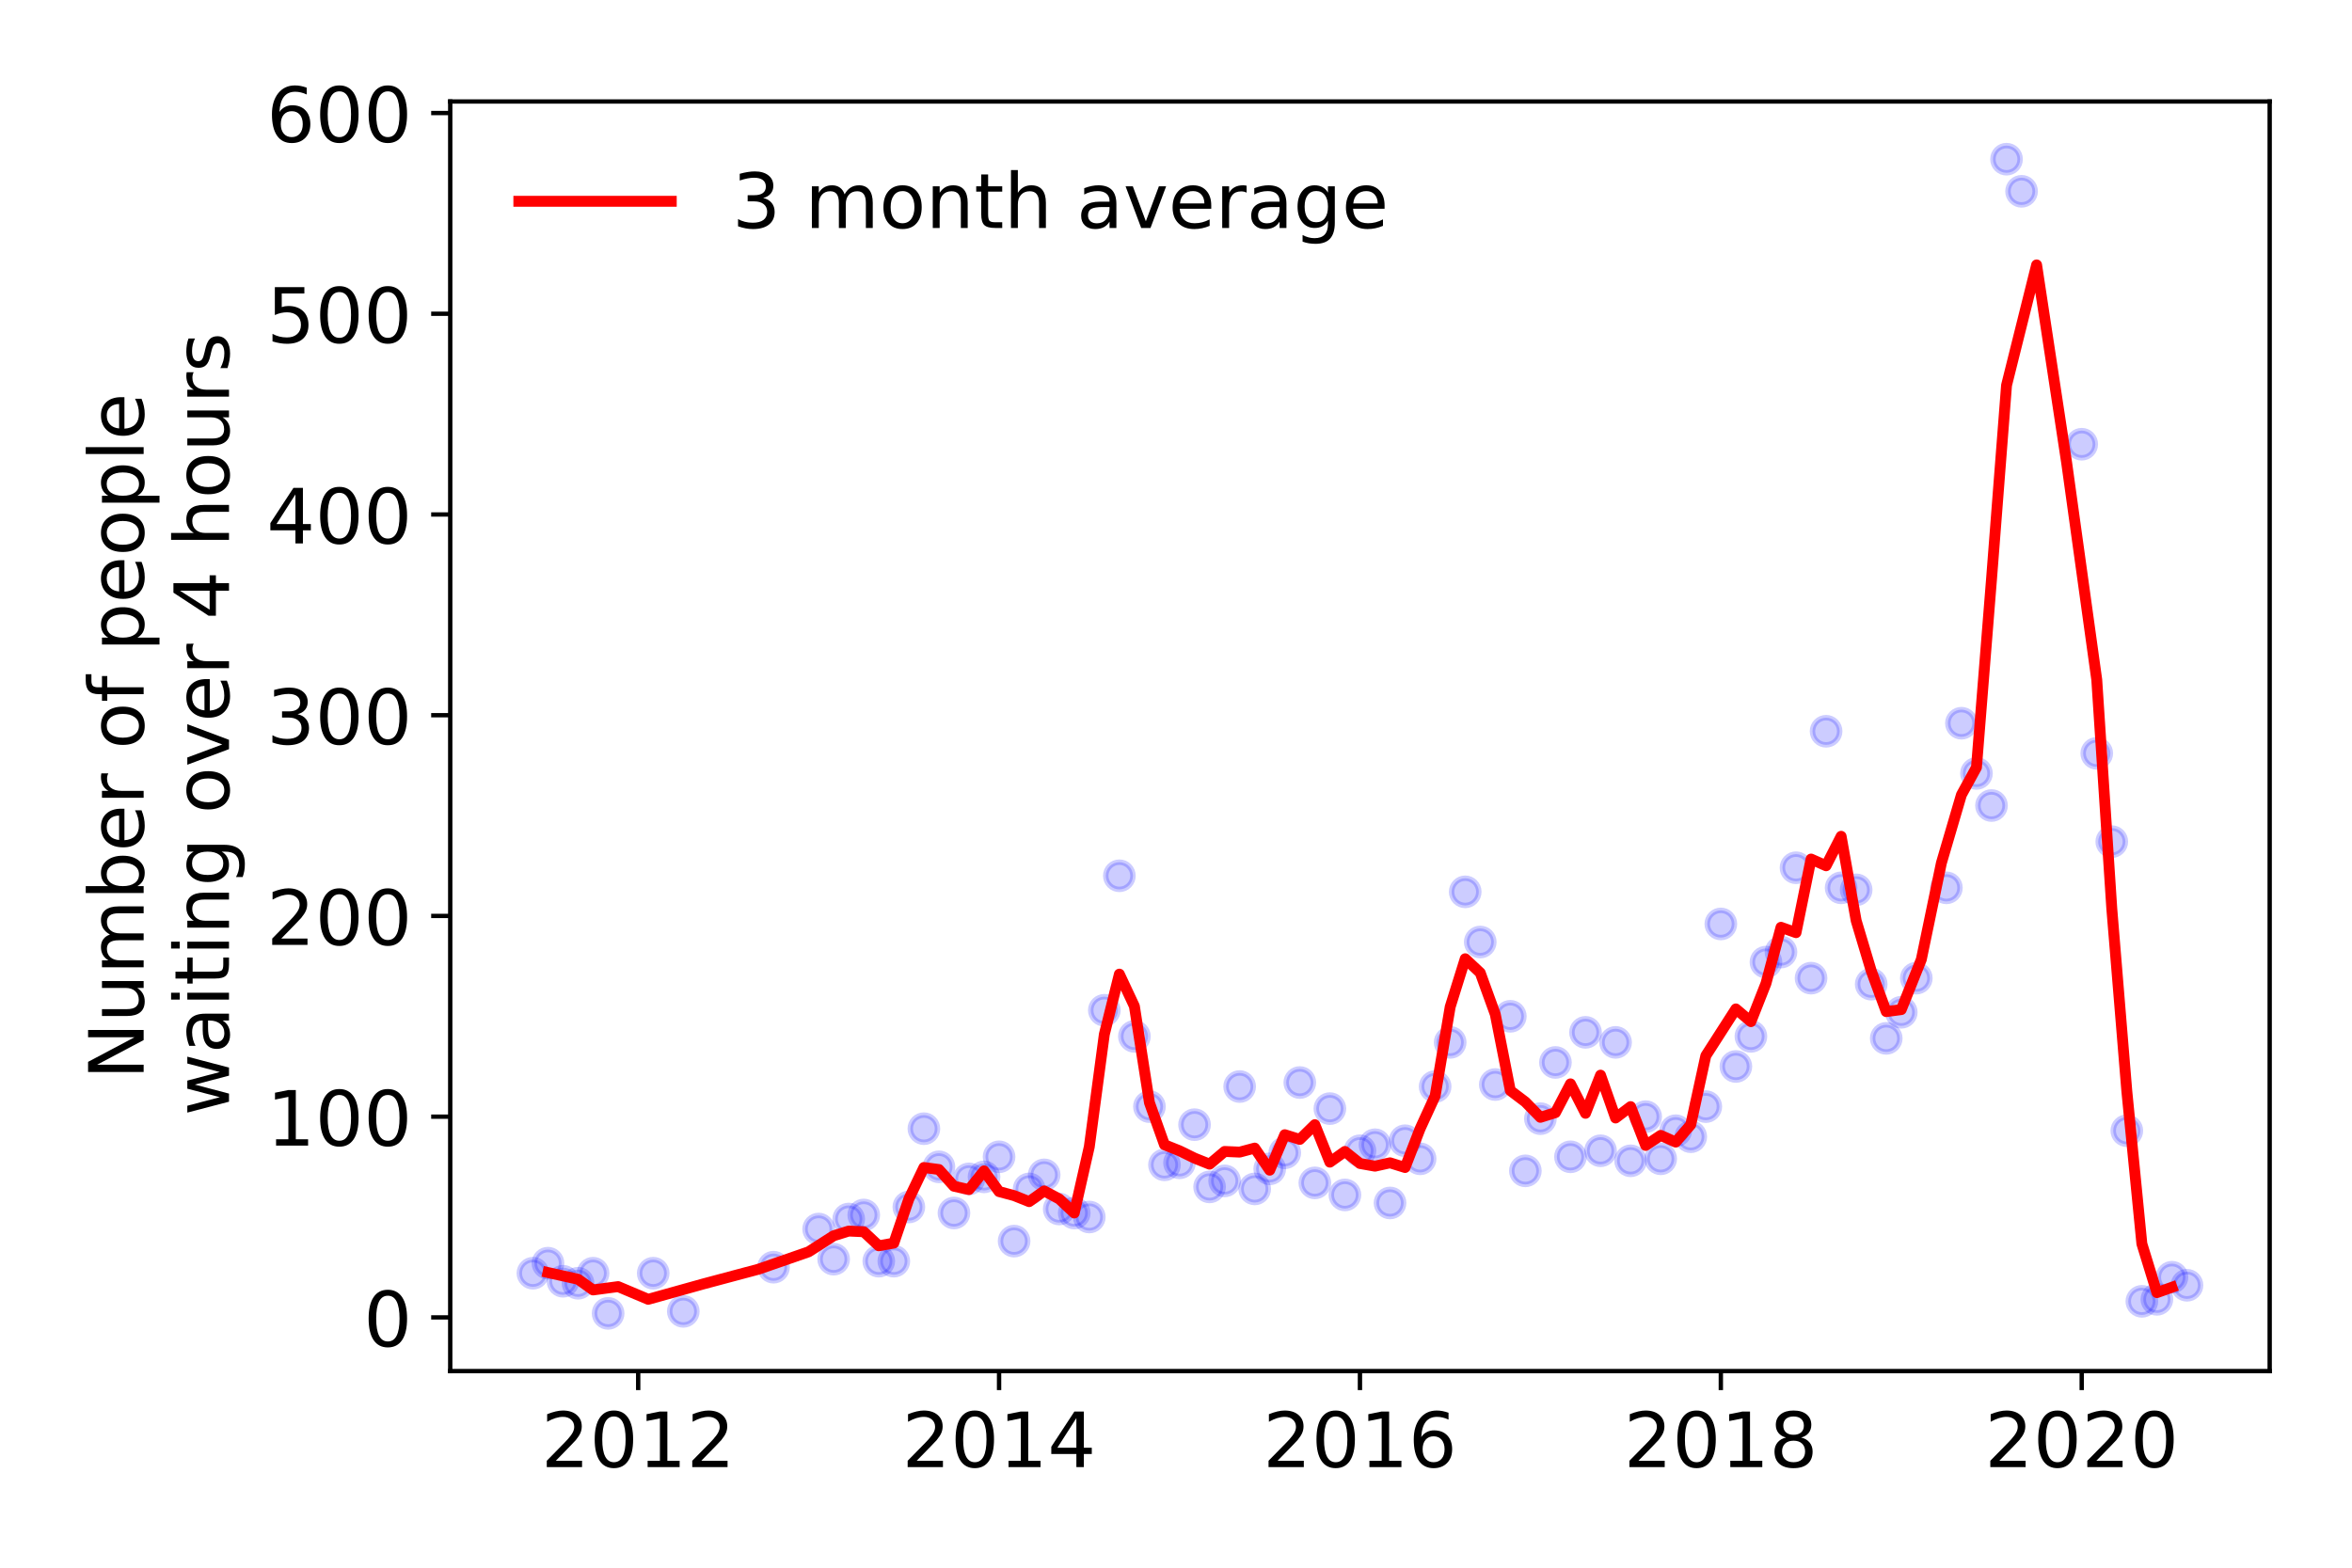 <?xml version="1.0" encoding="utf-8" standalone="no"?>
<!DOCTYPE svg PUBLIC "-//W3C//DTD SVG 1.1//EN"
  "http://www.w3.org/Graphics/SVG/1.1/DTD/svg11.dtd">
<!-- Created with matplotlib (https://matplotlib.org/) -->
<svg height="288pt" version="1.1" viewBox="0 0 432 288" width="432pt" xmlns="http://www.w3.org/2000/svg" xmlns:xlink="http://www.w3.org/1999/xlink">
 <defs>
  <style type="text/css">
*{stroke-linecap:butt;stroke-linejoin:round;}
  </style>
 </defs>
 <g id="figure_1">
  <g id="patch_1">
   <path d="M 0 288 
L 432 288 
L 432 0 
L 0 0 
z
" style="fill:#ffffff;"/>
  </g>
  <g id="axes_1">
   <g id="patch_2">
    <path d="M 82.695 251.88 
L 416.88 251.88 
L 416.88 18.643 
L 82.695 18.643 
z
" style="fill:#ffffff;"/>
   </g>
   <g id="matplotlib.axis_1">
    <g id="xtick_1">
     <g id="line2d_1">
      <defs>
       <path d="M 0 0 
L 0 3.5 
" id="m87da6b514e" style="stroke:#000000;stroke-width:0.8;"/>
      </defs>
      <g>
       <use style="stroke:#000000;stroke-width:0.8;" x="117.218" xlink:href="#m87da6b514e" y="251.88"/>
      </g>
     </g>
     <g id="text_1">
      <!-- 2012 -->
      <defs>
       <path d="M 19.188 8.297 
L 53.609 8.297 
L 53.609 0 
L 7.328 0 
L 7.328 8.297 
Q 12.938 14.109 22.625 23.891 
Q 32.328 33.688 34.812 36.531 
Q 39.547 41.844 41.422 45.531 
Q 43.312 49.219 43.312 52.781 
Q 43.312 58.594 39.234 62.25 
Q 35.156 65.922 28.609 65.922 
Q 23.969 65.922 18.812 64.312 
Q 13.672 62.703 7.812 59.422 
L 7.812 69.391 
Q 13.766 71.781 18.938 73 
Q 24.125 74.219 28.422 74.219 
Q 39.75 74.219 46.484 68.547 
Q 53.219 62.891 53.219 53.422 
Q 53.219 48.922 51.531 44.891 
Q 49.859 40.875 45.406 35.406 
Q 44.188 33.984 37.641 27.219 
Q 31.109 20.453 19.188 8.297 
z
" id="DejaVuSans-50"/>
       <path d="M 31.781 66.406 
Q 24.172 66.406 20.328 58.906 
Q 16.5 51.422 16.5 36.375 
Q 16.5 21.391 20.328 13.891 
Q 24.172 6.391 31.781 6.391 
Q 39.453 6.391 43.281 13.891 
Q 47.125 21.391 47.125 36.375 
Q 47.125 51.422 43.281 58.906 
Q 39.453 66.406 31.781 66.406 
z
M 31.781 74.219 
Q 44.047 74.219 50.516 64.516 
Q 56.984 54.828 56.984 36.375 
Q 56.984 17.969 50.516 8.266 
Q 44.047 -1.422 31.781 -1.422 
Q 19.531 -1.422 13.062 8.266 
Q 6.594 17.969 6.594 36.375 
Q 6.594 54.828 13.062 64.516 
Q 19.531 74.219 31.781 74.219 
z
" id="DejaVuSans-48"/>
       <path d="M 12.406 8.297 
L 28.516 8.297 
L 28.516 63.922 
L 10.984 60.406 
L 10.984 69.391 
L 28.422 72.906 
L 38.281 72.906 
L 38.281 8.297 
L 54.391 8.297 
L 54.391 0 
L 12.406 0 
z
" id="DejaVuSans-49"/>
      </defs>
      <g transform="translate(99.403 269.518)scale(0.14 -0.14)">
       <use xlink:href="#DejaVuSans-50"/>
       <use x="63.623" xlink:href="#DejaVuSans-48"/>
       <use x="127.246" xlink:href="#DejaVuSans-49"/>
       <use x="190.869" xlink:href="#DejaVuSans-50"/>
      </g>
     </g>
    </g>
    <g id="xtick_2">
     <g id="line2d_2">
      <g>
       <use style="stroke:#000000;stroke-width:0.8;" x="183.503" xlink:href="#m87da6b514e" y="251.88"/>
      </g>
     </g>
     <g id="text_2">
      <!-- 2014 -->
      <defs>
       <path d="M 37.797 64.312 
L 12.891 25.391 
L 37.797 25.391 
z
M 35.203 72.906 
L 47.609 72.906 
L 47.609 25.391 
L 58.016 25.391 
L 58.016 17.188 
L 47.609 17.188 
L 47.609 0 
L 37.797 0 
L 37.797 17.188 
L 4.891 17.188 
L 4.891 26.703 
z
" id="DejaVuSans-52"/>
      </defs>
      <g transform="translate(165.688 269.518)scale(0.14 -0.14)">
       <use xlink:href="#DejaVuSans-50"/>
       <use x="63.623" xlink:href="#DejaVuSans-48"/>
       <use x="127.246" xlink:href="#DejaVuSans-49"/>
       <use x="190.869" xlink:href="#DejaVuSans-52"/>
      </g>
     </g>
    </g>
    <g id="xtick_3">
     <g id="line2d_3">
      <g>
       <use style="stroke:#000000;stroke-width:0.8;" x="249.787" xlink:href="#m87da6b514e" y="251.88"/>
      </g>
     </g>
     <g id="text_3">
      <!-- 2016 -->
      <defs>
       <path d="M 33.016 40.375 
Q 26.375 40.375 22.484 35.828 
Q 18.609 31.297 18.609 23.391 
Q 18.609 15.531 22.484 10.953 
Q 26.375 6.391 33.016 6.391 
Q 39.656 6.391 43.531 10.953 
Q 47.406 15.531 47.406 23.391 
Q 47.406 31.297 43.531 35.828 
Q 39.656 40.375 33.016 40.375 
z
M 52.594 71.297 
L 52.594 62.312 
Q 48.875 64.062 45.094 64.984 
Q 41.312 65.922 37.594 65.922 
Q 27.828 65.922 22.672 59.328 
Q 17.531 52.734 16.797 39.406 
Q 19.672 43.656 24.016 45.922 
Q 28.375 48.188 33.594 48.188 
Q 44.578 48.188 50.953 41.516 
Q 57.328 34.859 57.328 23.391 
Q 57.328 12.156 50.688 5.359 
Q 44.047 -1.422 33.016 -1.422 
Q 20.359 -1.422 13.672 8.266 
Q 6.984 17.969 6.984 36.375 
Q 6.984 53.656 15.188 63.938 
Q 23.391 74.219 37.203 74.219 
Q 40.922 74.219 44.703 73.484 
Q 48.484 72.75 52.594 71.297 
z
" id="DejaVuSans-54"/>
      </defs>
      <g transform="translate(231.972 269.518)scale(0.14 -0.14)">
       <use xlink:href="#DejaVuSans-50"/>
       <use x="63.623" xlink:href="#DejaVuSans-48"/>
       <use x="127.246" xlink:href="#DejaVuSans-49"/>
       <use x="190.869" xlink:href="#DejaVuSans-54"/>
      </g>
     </g>
    </g>
    <g id="xtick_4">
     <g id="line2d_4">
      <g>
       <use style="stroke:#000000;stroke-width:0.8;" x="316.072" xlink:href="#m87da6b514e" y="251.88"/>
      </g>
     </g>
     <g id="text_4">
      <!-- 2018 -->
      <defs>
       <path d="M 31.781 34.625 
Q 24.75 34.625 20.719 30.859 
Q 16.703 27.094 16.703 20.516 
Q 16.703 13.922 20.719 10.156 
Q 24.75 6.391 31.781 6.391 
Q 38.812 6.391 42.859 10.172 
Q 46.922 13.969 46.922 20.516 
Q 46.922 27.094 42.891 30.859 
Q 38.875 34.625 31.781 34.625 
z
M 21.922 38.812 
Q 15.578 40.375 12.031 44.719 
Q 8.5 49.078 8.5 55.328 
Q 8.5 64.062 14.719 69.141 
Q 20.953 74.219 31.781 74.219 
Q 42.672 74.219 48.875 69.141 
Q 55.078 64.062 55.078 55.328 
Q 55.078 49.078 51.531 44.719 
Q 48 40.375 41.703 38.812 
Q 48.828 37.156 52.797 32.312 
Q 56.781 27.484 56.781 20.516 
Q 56.781 9.906 50.312 4.234 
Q 43.844 -1.422 31.781 -1.422 
Q 19.734 -1.422 13.25 4.234 
Q 6.781 9.906 6.781 20.516 
Q 6.781 27.484 10.781 32.312 
Q 14.797 37.156 21.922 38.812 
z
M 18.312 54.391 
Q 18.312 48.734 21.844 45.562 
Q 25.391 42.391 31.781 42.391 
Q 38.141 42.391 41.719 45.562 
Q 45.312 48.734 45.312 54.391 
Q 45.312 60.062 41.719 63.234 
Q 38.141 66.406 31.781 66.406 
Q 25.391 66.406 21.844 63.234 
Q 18.312 60.062 18.312 54.391 
z
" id="DejaVuSans-56"/>
      </defs>
      <g transform="translate(298.257 269.518)scale(0.14 -0.14)">
       <use xlink:href="#DejaVuSans-50"/>
       <use x="63.623" xlink:href="#DejaVuSans-48"/>
       <use x="127.246" xlink:href="#DejaVuSans-49"/>
       <use x="190.869" xlink:href="#DejaVuSans-56"/>
      </g>
     </g>
    </g>
    <g id="xtick_5">
     <g id="line2d_5">
      <g>
       <use style="stroke:#000000;stroke-width:0.8;" x="382.357" xlink:href="#m87da6b514e" y="251.88"/>
      </g>
     </g>
     <g id="text_5">
      <!-- 2020 -->
      <g transform="translate(364.542 269.518)scale(0.14 -0.14)">
       <use xlink:href="#DejaVuSans-50"/>
       <use x="63.623" xlink:href="#DejaVuSans-48"/>
       <use x="127.246" xlink:href="#DejaVuSans-50"/>
       <use x="190.869" xlink:href="#DejaVuSans-48"/>
      </g>
     </g>
    </g>
   </g>
   <g id="matplotlib.axis_2">
    <g id="ytick_1">
     <g id="line2d_6">
      <defs>
       <path d="M 0 0 
L -3.5 0 
" id="m883ef69fe1" style="stroke:#000000;stroke-width:0.8;"/>
      </defs>
      <g>
       <use style="stroke:#000000;stroke-width:0.8;" x="82.695" xlink:href="#m883ef69fe1" y="242.016"/>
      </g>
     </g>
     <g id="text_6">
      <!-- 0 -->
      <g transform="translate(66.787 247.335)scale(0.14 -0.14)">
       <use xlink:href="#DejaVuSans-48"/>
      </g>
     </g>
    </g>
    <g id="ytick_2">
     <g id="line2d_7">
      <g>
       <use style="stroke:#000000;stroke-width:0.8;" x="82.695" xlink:href="#m883ef69fe1" y="205.14"/>
      </g>
     </g>
     <g id="text_7">
      <!-- 100 -->
      <g transform="translate(48.972 210.459)scale(0.14 -0.14)">
       <use xlink:href="#DejaVuSans-49"/>
       <use x="63.623" xlink:href="#DejaVuSans-48"/>
       <use x="127.246" xlink:href="#DejaVuSans-48"/>
      </g>
     </g>
    </g>
    <g id="ytick_3">
     <g id="line2d_8">
      <g>
       <use style="stroke:#000000;stroke-width:0.8;" x="82.695" xlink:href="#m883ef69fe1" y="168.265"/>
      </g>
     </g>
     <g id="text_8">
      <!-- 200 -->
      <g transform="translate(48.972 173.584)scale(0.14 -0.14)">
       <use xlink:href="#DejaVuSans-50"/>
       <use x="63.623" xlink:href="#DejaVuSans-48"/>
       <use x="127.246" xlink:href="#DejaVuSans-48"/>
      </g>
     </g>
    </g>
    <g id="ytick_4">
     <g id="line2d_9">
      <g>
       <use style="stroke:#000000;stroke-width:0.8;" x="82.695" xlink:href="#m883ef69fe1" y="131.39"/>
      </g>
     </g>
     <g id="text_9">
      <!-- 300 -->
      <defs>
       <path d="M 40.578 39.312 
Q 47.656 37.797 51.625 33 
Q 55.609 28.219 55.609 21.188 
Q 55.609 10.406 48.188 4.484 
Q 40.766 -1.422 27.094 -1.422 
Q 22.516 -1.422 17.656 -0.516 
Q 12.797 0.391 7.625 2.203 
L 7.625 11.719 
Q 11.719 9.328 16.594 8.109 
Q 21.484 6.891 26.812 6.891 
Q 36.078 6.891 40.938 10.547 
Q 45.797 14.203 45.797 21.188 
Q 45.797 27.641 41.281 31.266 
Q 36.766 34.906 28.719 34.906 
L 20.219 34.906 
L 20.219 43.016 
L 29.109 43.016 
Q 36.375 43.016 40.234 45.922 
Q 44.094 48.828 44.094 54.297 
Q 44.094 59.906 40.109 62.906 
Q 36.141 65.922 28.719 65.922 
Q 24.656 65.922 20.016 65.031 
Q 15.375 64.156 9.812 62.312 
L 9.812 71.094 
Q 15.438 72.656 20.344 73.438 
Q 25.25 74.219 29.594 74.219 
Q 40.828 74.219 47.359 69.109 
Q 53.906 64.016 53.906 55.328 
Q 53.906 49.266 50.438 45.094 
Q 46.969 40.922 40.578 39.312 
z
" id="DejaVuSans-51"/>
      </defs>
      <g transform="translate(48.972 136.709)scale(0.14 -0.14)">
       <use xlink:href="#DejaVuSans-51"/>
       <use x="63.623" xlink:href="#DejaVuSans-48"/>
       <use x="127.246" xlink:href="#DejaVuSans-48"/>
      </g>
     </g>
    </g>
    <g id="ytick_5">
     <g id="line2d_10">
      <g>
       <use style="stroke:#000000;stroke-width:0.8;" x="82.695" xlink:href="#m883ef69fe1" y="94.514"/>
      </g>
     </g>
     <g id="text_10">
      <!-- 400 -->
      <g transform="translate(48.972 99.833)scale(0.14 -0.14)">
       <use xlink:href="#DejaVuSans-52"/>
       <use x="63.623" xlink:href="#DejaVuSans-48"/>
       <use x="127.246" xlink:href="#DejaVuSans-48"/>
      </g>
     </g>
    </g>
    <g id="ytick_6">
     <g id="line2d_11">
      <g>
       <use style="stroke:#000000;stroke-width:0.8;" x="82.695" xlink:href="#m883ef69fe1" y="57.639"/>
      </g>
     </g>
     <g id="text_11">
      <!-- 500 -->
      <defs>
       <path d="M 10.797 72.906 
L 49.516 72.906 
L 49.516 64.594 
L 19.828 64.594 
L 19.828 46.734 
Q 21.969 47.469 24.109 47.828 
Q 26.266 48.188 28.422 48.188 
Q 40.625 48.188 47.75 41.5 
Q 54.891 34.812 54.891 23.391 
Q 54.891 11.625 47.562 5.094 
Q 40.234 -1.422 26.906 -1.422 
Q 22.312 -1.422 17.547 -0.641 
Q 12.797 0.141 7.719 1.703 
L 7.719 11.625 
Q 12.109 9.234 16.797 8.062 
Q 21.484 6.891 26.703 6.891 
Q 35.156 6.891 40.078 11.328 
Q 45.016 15.766 45.016 23.391 
Q 45.016 31 40.078 35.438 
Q 35.156 39.891 26.703 39.891 
Q 22.75 39.891 18.812 39.016 
Q 14.891 38.141 10.797 36.281 
z
" id="DejaVuSans-53"/>
      </defs>
      <g transform="translate(48.972 62.958)scale(0.14 -0.14)">
       <use xlink:href="#DejaVuSans-53"/>
       <use x="63.623" xlink:href="#DejaVuSans-48"/>
       <use x="127.246" xlink:href="#DejaVuSans-48"/>
      </g>
     </g>
    </g>
    <g id="ytick_7">
     <g id="line2d_12">
      <g>
       <use style="stroke:#000000;stroke-width:0.8;" x="82.695" xlink:href="#m883ef69fe1" y="20.764"/>
      </g>
     </g>
     <g id="text_12">
      <!-- 600 -->
      <g transform="translate(48.972 26.083)scale(0.14 -0.14)">
       <use xlink:href="#DejaVuSans-54"/>
       <use x="63.623" xlink:href="#DejaVuSans-48"/>
       <use x="127.246" xlink:href="#DejaVuSans-48"/>
      </g>
     </g>
    </g>
    <g id="text_13">
     <!-- Number of people -->
     <defs>
      <path d="M 9.812 72.906 
L 23.094 72.906 
L 55.422 11.922 
L 55.422 72.906 
L 64.984 72.906 
L 64.984 0 
L 51.703 0 
L 19.391 60.984 
L 19.391 0 
L 9.812 0 
z
" id="DejaVuSans-78"/>
      <path d="M 8.5 21.578 
L 8.5 54.688 
L 17.484 54.688 
L 17.484 21.922 
Q 17.484 14.156 20.5 10.266 
Q 23.531 6.391 29.594 6.391 
Q 36.859 6.391 41.078 11.031 
Q 45.312 15.672 45.312 23.688 
L 45.312 54.688 
L 54.297 54.688 
L 54.297 0 
L 45.312 0 
L 45.312 8.406 
Q 42.047 3.422 37.719 1 
Q 33.406 -1.422 27.688 -1.422 
Q 18.266 -1.422 13.375 4.438 
Q 8.5 10.297 8.5 21.578 
z
M 31.109 56 
z
" id="DejaVuSans-117"/>
      <path d="M 52 44.188 
Q 55.375 50.25 60.062 53.125 
Q 64.75 56 71.094 56 
Q 79.641 56 84.281 50.016 
Q 88.922 44.047 88.922 33.016 
L 88.922 0 
L 79.891 0 
L 79.891 32.719 
Q 79.891 40.578 77.094 44.375 
Q 74.312 48.188 68.609 48.188 
Q 61.625 48.188 57.562 43.547 
Q 53.516 38.922 53.516 30.906 
L 53.516 0 
L 44.484 0 
L 44.484 32.719 
Q 44.484 40.625 41.703 44.406 
Q 38.922 48.188 33.109 48.188 
Q 26.219 48.188 22.156 43.531 
Q 18.109 38.875 18.109 30.906 
L 18.109 0 
L 9.078 0 
L 9.078 54.688 
L 18.109 54.688 
L 18.109 46.188 
Q 21.188 51.219 25.484 53.609 
Q 29.781 56 35.688 56 
Q 41.656 56 45.828 52.969 
Q 50 49.953 52 44.188 
z
" id="DejaVuSans-109"/>
      <path d="M 48.688 27.297 
Q 48.688 37.203 44.609 42.844 
Q 40.531 48.484 33.406 48.484 
Q 26.266 48.484 22.188 42.844 
Q 18.109 37.203 18.109 27.297 
Q 18.109 17.391 22.188 11.75 
Q 26.266 6.109 33.406 6.109 
Q 40.531 6.109 44.609 11.75 
Q 48.688 17.391 48.688 27.297 
z
M 18.109 46.391 
Q 20.953 51.266 25.266 53.625 
Q 29.594 56 35.594 56 
Q 45.562 56 51.781 48.094 
Q 58.016 40.188 58.016 27.297 
Q 58.016 14.406 51.781 6.484 
Q 45.562 -1.422 35.594 -1.422 
Q 29.594 -1.422 25.266 0.953 
Q 20.953 3.328 18.109 8.203 
L 18.109 0 
L 9.078 0 
L 9.078 75.984 
L 18.109 75.984 
z
" id="DejaVuSans-98"/>
      <path d="M 56.203 29.594 
L 56.203 25.203 
L 14.891 25.203 
Q 15.484 15.922 20.484 11.062 
Q 25.484 6.203 34.422 6.203 
Q 39.594 6.203 44.453 7.469 
Q 49.312 8.734 54.109 11.281 
L 54.109 2.781 
Q 49.266 0.734 44.188 -0.344 
Q 39.109 -1.422 33.891 -1.422 
Q 20.797 -1.422 13.156 6.188 
Q 5.516 13.812 5.516 26.812 
Q 5.516 40.234 12.766 48.109 
Q 20.016 56 32.328 56 
Q 43.359 56 49.781 48.891 
Q 56.203 41.797 56.203 29.594 
z
M 47.219 32.234 
Q 47.125 39.594 43.094 43.984 
Q 39.062 48.391 32.422 48.391 
Q 24.906 48.391 20.391 44.141 
Q 15.875 39.891 15.188 32.172 
z
" id="DejaVuSans-101"/>
      <path d="M 41.109 46.297 
Q 39.594 47.172 37.812 47.578 
Q 36.031 48 33.891 48 
Q 26.266 48 22.188 43.047 
Q 18.109 38.094 18.109 28.812 
L 18.109 0 
L 9.078 0 
L 9.078 54.688 
L 18.109 54.688 
L 18.109 46.188 
Q 20.953 51.172 25.484 53.578 
Q 30.031 56 36.531 56 
Q 37.453 56 38.578 55.875 
Q 39.703 55.766 41.062 55.516 
z
" id="DejaVuSans-114"/>
      <path id="DejaVuSans-32"/>
      <path d="M 30.609 48.391 
Q 23.391 48.391 19.188 42.75 
Q 14.984 37.109 14.984 27.297 
Q 14.984 17.484 19.156 11.844 
Q 23.344 6.203 30.609 6.203 
Q 37.797 6.203 41.984 11.859 
Q 46.188 17.531 46.188 27.297 
Q 46.188 37.016 41.984 42.703 
Q 37.797 48.391 30.609 48.391 
z
M 30.609 56 
Q 42.328 56 49.016 48.375 
Q 55.719 40.766 55.719 27.297 
Q 55.719 13.875 49.016 6.219 
Q 42.328 -1.422 30.609 -1.422 
Q 18.844 -1.422 12.172 6.219 
Q 5.516 13.875 5.516 27.297 
Q 5.516 40.766 12.172 48.375 
Q 18.844 56 30.609 56 
z
" id="DejaVuSans-111"/>
      <path d="M 37.109 75.984 
L 37.109 68.5 
L 28.516 68.5 
Q 23.688 68.5 21.797 66.547 
Q 19.922 64.594 19.922 59.516 
L 19.922 54.688 
L 34.719 54.688 
L 34.719 47.703 
L 19.922 47.703 
L 19.922 0 
L 10.891 0 
L 10.891 47.703 
L 2.297 47.703 
L 2.297 54.688 
L 10.891 54.688 
L 10.891 58.5 
Q 10.891 67.625 15.141 71.797 
Q 19.391 75.984 28.609 75.984 
z
" id="DejaVuSans-102"/>
      <path d="M 18.109 8.203 
L 18.109 -20.797 
L 9.078 -20.797 
L 9.078 54.688 
L 18.109 54.688 
L 18.109 46.391 
Q 20.953 51.266 25.266 53.625 
Q 29.594 56 35.594 56 
Q 45.562 56 51.781 48.094 
Q 58.016 40.188 58.016 27.297 
Q 58.016 14.406 51.781 6.484 
Q 45.562 -1.422 35.594 -1.422 
Q 29.594 -1.422 25.266 0.953 
Q 20.953 3.328 18.109 8.203 
z
M 48.688 27.297 
Q 48.688 37.203 44.609 42.844 
Q 40.531 48.484 33.406 48.484 
Q 26.266 48.484 22.188 42.844 
Q 18.109 37.203 18.109 27.297 
Q 18.109 17.391 22.188 11.75 
Q 26.266 6.109 33.406 6.109 
Q 40.531 6.109 44.609 11.75 
Q 48.688 17.391 48.688 27.297 
z
" id="DejaVuSans-112"/>
      <path d="M 9.422 75.984 
L 18.406 75.984 
L 18.406 0 
L 9.422 0 
z
" id="DejaVuSans-108"/>
     </defs>
     <g transform="translate(26.384 198.309)rotate(-90)scale(0.14 -0.14)">
      <use xlink:href="#DejaVuSans-78"/>
      <use x="74.805" xlink:href="#DejaVuSans-117"/>
      <use x="138.184" xlink:href="#DejaVuSans-109"/>
      <use x="235.596" xlink:href="#DejaVuSans-98"/>
      <use x="299.072" xlink:href="#DejaVuSans-101"/>
      <use x="360.596" xlink:href="#DejaVuSans-114"/>
      <use x="401.709" xlink:href="#DejaVuSans-32"/>
      <use x="433.496" xlink:href="#DejaVuSans-111"/>
      <use x="494.678" xlink:href="#DejaVuSans-102"/>
      <use x="529.883" xlink:href="#DejaVuSans-32"/>
      <use x="561.67" xlink:href="#DejaVuSans-112"/>
      <use x="625.146" xlink:href="#DejaVuSans-101"/>
      <use x="686.67" xlink:href="#DejaVuSans-111"/>
      <use x="747.852" xlink:href="#DejaVuSans-112"/>
      <use x="811.328" xlink:href="#DejaVuSans-108"/>
      <use x="839.111" xlink:href="#DejaVuSans-101"/>
     </g>
     <!--  waiting over 4 hours -->
     <defs>
      <path d="M 4.203 54.688 
L 13.188 54.688 
L 24.422 12.016 
L 35.594 54.688 
L 46.188 54.688 
L 57.422 12.016 
L 68.609 54.688 
L 77.594 54.688 
L 63.281 0 
L 52.688 0 
L 40.922 44.828 
L 29.109 0 
L 18.5 0 
z
" id="DejaVuSans-119"/>
      <path d="M 34.281 27.484 
Q 23.391 27.484 19.188 25 
Q 14.984 22.516 14.984 16.5 
Q 14.984 11.719 18.141 8.906 
Q 21.297 6.109 26.703 6.109 
Q 34.188 6.109 38.703 11.406 
Q 43.219 16.703 43.219 25.484 
L 43.219 27.484 
z
M 52.203 31.203 
L 52.203 0 
L 43.219 0 
L 43.219 8.297 
Q 40.141 3.328 35.547 0.953 
Q 30.953 -1.422 24.312 -1.422 
Q 15.922 -1.422 10.953 3.297 
Q 6 8.016 6 15.922 
Q 6 25.141 12.172 29.828 
Q 18.359 34.516 30.609 34.516 
L 43.219 34.516 
L 43.219 35.406 
Q 43.219 41.609 39.141 45 
Q 35.062 48.391 27.688 48.391 
Q 23 48.391 18.547 47.266 
Q 14.109 46.141 10.016 43.891 
L 10.016 52.203 
Q 14.938 54.109 19.578 55.047 
Q 24.219 56 28.609 56 
Q 40.484 56 46.344 49.844 
Q 52.203 43.703 52.203 31.203 
z
" id="DejaVuSans-97"/>
      <path d="M 9.422 54.688 
L 18.406 54.688 
L 18.406 0 
L 9.422 0 
z
M 9.422 75.984 
L 18.406 75.984 
L 18.406 64.594 
L 9.422 64.594 
z
" id="DejaVuSans-105"/>
      <path d="M 18.312 70.219 
L 18.312 54.688 
L 36.812 54.688 
L 36.812 47.703 
L 18.312 47.703 
L 18.312 18.016 
Q 18.312 11.328 20.141 9.422 
Q 21.969 7.516 27.594 7.516 
L 36.812 7.516 
L 36.812 0 
L 27.594 0 
Q 17.188 0 13.234 3.875 
Q 9.281 7.766 9.281 18.016 
L 9.281 47.703 
L 2.688 47.703 
L 2.688 54.688 
L 9.281 54.688 
L 9.281 70.219 
z
" id="DejaVuSans-116"/>
      <path d="M 54.891 33.016 
L 54.891 0 
L 45.906 0 
L 45.906 32.719 
Q 45.906 40.484 42.875 44.328 
Q 39.844 48.188 33.797 48.188 
Q 26.516 48.188 22.312 43.547 
Q 18.109 38.922 18.109 30.906 
L 18.109 0 
L 9.078 0 
L 9.078 54.688 
L 18.109 54.688 
L 18.109 46.188 
Q 21.344 51.125 25.703 53.562 
Q 30.078 56 35.797 56 
Q 45.219 56 50.047 50.172 
Q 54.891 44.344 54.891 33.016 
z
" id="DejaVuSans-110"/>
      <path d="M 45.406 27.984 
Q 45.406 37.75 41.375 43.109 
Q 37.359 48.484 30.078 48.484 
Q 22.859 48.484 18.828 43.109 
Q 14.797 37.75 14.797 27.984 
Q 14.797 18.266 18.828 12.891 
Q 22.859 7.516 30.078 7.516 
Q 37.359 7.516 41.375 12.891 
Q 45.406 18.266 45.406 27.984 
z
M 54.391 6.781 
Q 54.391 -7.172 48.188 -13.984 
Q 42 -20.797 29.203 -20.797 
Q 24.469 -20.797 20.266 -20.094 
Q 16.062 -19.391 12.109 -17.922 
L 12.109 -9.188 
Q 16.062 -11.328 19.922 -12.344 
Q 23.781 -13.375 27.781 -13.375 
Q 36.625 -13.375 41.016 -8.766 
Q 45.406 -4.156 45.406 5.172 
L 45.406 9.625 
Q 42.625 4.781 38.281 2.391 
Q 33.938 0 27.875 0 
Q 17.828 0 11.672 7.656 
Q 5.516 15.328 5.516 27.984 
Q 5.516 40.672 11.672 48.328 
Q 17.828 56 27.875 56 
Q 33.938 56 38.281 53.609 
Q 42.625 51.219 45.406 46.391 
L 45.406 54.688 
L 54.391 54.688 
z
" id="DejaVuSans-103"/>
      <path d="M 2.984 54.688 
L 12.5 54.688 
L 29.594 8.797 
L 46.688 54.688 
L 56.203 54.688 
L 35.688 0 
L 23.484 0 
z
" id="DejaVuSans-118"/>
      <path d="M 54.891 33.016 
L 54.891 0 
L 45.906 0 
L 45.906 32.719 
Q 45.906 40.484 42.875 44.328 
Q 39.844 48.188 33.797 48.188 
Q 26.516 48.188 22.312 43.547 
Q 18.109 38.922 18.109 30.906 
L 18.109 0 
L 9.078 0 
L 9.078 75.984 
L 18.109 75.984 
L 18.109 46.188 
Q 21.344 51.125 25.703 53.562 
Q 30.078 56 35.797 56 
Q 45.219 56 50.047 50.172 
Q 54.891 44.344 54.891 33.016 
z
" id="DejaVuSans-104"/>
      <path d="M 44.281 53.078 
L 44.281 44.578 
Q 40.484 46.531 36.375 47.5 
Q 32.281 48.484 27.875 48.484 
Q 21.188 48.484 17.844 46.438 
Q 14.5 44.391 14.5 40.281 
Q 14.5 37.156 16.891 35.375 
Q 19.281 33.594 26.516 31.984 
L 29.594 31.297 
Q 39.156 29.25 43.188 25.516 
Q 47.219 21.781 47.219 15.094 
Q 47.219 7.469 41.188 3.016 
Q 35.156 -1.422 24.609 -1.422 
Q 20.219 -1.422 15.453 -0.562 
Q 10.688 0.297 5.422 2 
L 5.422 11.281 
Q 10.406 8.688 15.234 7.391 
Q 20.062 6.109 24.812 6.109 
Q 31.156 6.109 34.562 8.281 
Q 37.984 10.453 37.984 14.406 
Q 37.984 18.062 35.516 20.016 
Q 33.062 21.969 24.703 23.781 
L 21.578 24.516 
Q 13.234 26.266 9.516 29.906 
Q 5.812 33.547 5.812 39.891 
Q 5.812 47.609 11.281 51.797 
Q 16.75 56 26.812 56 
Q 31.781 56 36.172 55.266 
Q 40.578 54.547 44.281 53.078 
z
" id="DejaVuSans-115"/>
     </defs>
     <g transform="translate(42.061 209.433)rotate(-90)scale(0.14 -0.14)">
      <use xlink:href="#DejaVuSans-32"/>
      <use x="31.787" xlink:href="#DejaVuSans-119"/>
      <use x="113.574" xlink:href="#DejaVuSans-97"/>
      <use x="174.854" xlink:href="#DejaVuSans-105"/>
      <use x="202.637" xlink:href="#DejaVuSans-116"/>
      <use x="241.846" xlink:href="#DejaVuSans-105"/>
      <use x="269.629" xlink:href="#DejaVuSans-110"/>
      <use x="333.008" xlink:href="#DejaVuSans-103"/>
      <use x="396.484" xlink:href="#DejaVuSans-32"/>
      <use x="428.271" xlink:href="#DejaVuSans-111"/>
      <use x="489.453" xlink:href="#DejaVuSans-118"/>
      <use x="548.633" xlink:href="#DejaVuSans-101"/>
      <use x="610.156" xlink:href="#DejaVuSans-114"/>
      <use x="651.27" xlink:href="#DejaVuSans-32"/>
      <use x="683.057" xlink:href="#DejaVuSans-52"/>
      <use x="746.68" xlink:href="#DejaVuSans-32"/>
      <use x="778.467" xlink:href="#DejaVuSans-104"/>
      <use x="841.846" xlink:href="#DejaVuSans-111"/>
      <use x="903.027" xlink:href="#DejaVuSans-117"/>
      <use x="966.406" xlink:href="#DejaVuSans-114"/>
      <use x="1007.52" xlink:href="#DejaVuSans-115"/>
     </g>
    </g>
   </g>
   <g id="line2d_13">
    <defs>
     <path d="M 0 2.5 
C 0.663 2.5 1.299 2.237 1.768 1.768 
C 2.237 1.299 2.5 0.663 2.5 0 
C 2.5 -0.663 2.237 -1.299 1.768 -1.768 
C 1.299 -2.237 0.663 -2.5 0 -2.5 
C -0.663 -2.5 -1.299 -2.237 -1.768 -1.768 
C -2.237 -1.299 -2.5 -0.663 -2.5 0 
C -2.5 0.663 -2.237 1.299 -1.768 1.768 
C -1.299 2.237 -0.663 2.5 0 2.5 
z
" id="m8ebabc4c76" style="stroke:#0000ff;stroke-opacity:0.2;"/>
    </defs>
    <g clip-path="url(#pc36ad7c624)">
     <use style="fill:#0000ff;fill-opacity:0.2;stroke:#0000ff;stroke-opacity:0.2;" x="401.69" xlink:href="#m8ebabc4c76" y="236.116"/>
     <use style="fill:#0000ff;fill-opacity:0.2;stroke:#0000ff;stroke-opacity:0.2;" x="398.928" xlink:href="#m8ebabc4c76" y="234.641"/>
     <use style="fill:#0000ff;fill-opacity:0.2;stroke:#0000ff;stroke-opacity:0.2;" x="396.166" xlink:href="#m8ebabc4c76" y="238.697"/>
     <use style="fill:#0000ff;fill-opacity:0.2;stroke:#0000ff;stroke-opacity:0.2;" x="393.404" xlink:href="#m8ebabc4c76" y="239.066"/>
     <use style="fill:#0000ff;fill-opacity:0.2;stroke:#0000ff;stroke-opacity:0.2;" x="390.642" xlink:href="#m8ebabc4c76" y="207.722"/>
     <use style="fill:#0000ff;fill-opacity:0.2;stroke:#0000ff;stroke-opacity:0.2;" x="387.88" xlink:href="#m8ebabc4c76" y="154.621"/>
     <use style="fill:#0000ff;fill-opacity:0.2;stroke:#0000ff;stroke-opacity:0.2;" x="385.119" xlink:href="#m8ebabc4c76" y="138.396"/>
     <use style="fill:#0000ff;fill-opacity:0.2;stroke:#0000ff;stroke-opacity:0.2;" x="382.357" xlink:href="#m8ebabc4c76" y="81.608"/>
     <use style="fill:#0000ff;fill-opacity:0.2;stroke:#0000ff;stroke-opacity:0.2;" x="371.309" xlink:href="#m8ebabc4c76" y="35.145"/>
     <use style="fill:#0000ff;fill-opacity:0.2;stroke:#0000ff;stroke-opacity:0.2;" x="368.547" xlink:href="#m8ebabc4c76" y="29.245"/>
     <use style="fill:#0000ff;fill-opacity:0.2;stroke:#0000ff;stroke-opacity:0.2;" x="365.786" xlink:href="#m8ebabc4c76" y="147.984"/>
     <use style="fill:#0000ff;fill-opacity:0.2;stroke:#0000ff;stroke-opacity:0.2;" x="363.024" xlink:href="#m8ebabc4c76" y="142.084"/>
     <use style="fill:#0000ff;fill-opacity:0.2;stroke:#0000ff;stroke-opacity:0.2;" x="360.262" xlink:href="#m8ebabc4c76" y="132.865"/>
     <use style="fill:#0000ff;fill-opacity:0.2;stroke:#0000ff;stroke-opacity:0.2;" x="357.5" xlink:href="#m8ebabc4c76" y="163.103"/>
     <use style="fill:#0000ff;fill-opacity:0.2;stroke:#0000ff;stroke-opacity:0.2;" x="351.976" xlink:href="#m8ebabc4c76" y="179.696"/>
     <use style="fill:#0000ff;fill-opacity:0.2;stroke:#0000ff;stroke-opacity:0.2;" x="349.214" xlink:href="#m8ebabc4c76" y="185.965"/>
     <use style="fill:#0000ff;fill-opacity:0.2;stroke:#0000ff;stroke-opacity:0.2;" x="346.453" xlink:href="#m8ebabc4c76" y="190.759"/>
     <use style="fill:#0000ff;fill-opacity:0.2;stroke:#0000ff;stroke-opacity:0.2;" x="343.691" xlink:href="#m8ebabc4c76" y="180.803"/>
     <use style="fill:#0000ff;fill-opacity:0.2;stroke:#0000ff;stroke-opacity:0.2;" x="340.929" xlink:href="#m8ebabc4c76" y="163.471"/>
     <use style="fill:#0000ff;fill-opacity:0.2;stroke:#0000ff;stroke-opacity:0.2;" x="338.167" xlink:href="#m8ebabc4c76" y="163.103"/>
     <use style="fill:#0000ff;fill-opacity:0.2;stroke:#0000ff;stroke-opacity:0.2;" x="335.405" xlink:href="#m8ebabc4c76" y="134.34"/>
     <use style="fill:#0000ff;fill-opacity:0.2;stroke:#0000ff;stroke-opacity:0.2;" x="332.643" xlink:href="#m8ebabc4c76" y="179.696"/>
     <use style="fill:#0000ff;fill-opacity:0.2;stroke:#0000ff;stroke-opacity:0.2;" x="329.881" xlink:href="#m8ebabc4c76" y="159.415"/>
     <use style="fill:#0000ff;fill-opacity:0.2;stroke:#0000ff;stroke-opacity:0.2;" x="327.12" xlink:href="#m8ebabc4c76" y="174.903"/>
     <use style="fill:#0000ff;fill-opacity:0.2;stroke:#0000ff;stroke-opacity:0.2;" x="324.358" xlink:href="#m8ebabc4c76" y="176.746"/>
     <use style="fill:#0000ff;fill-opacity:0.2;stroke:#0000ff;stroke-opacity:0.2;" x="321.596" xlink:href="#m8ebabc4c76" y="190.39"/>
     <use style="fill:#0000ff;fill-opacity:0.2;stroke:#0000ff;stroke-opacity:0.2;" x="318.834" xlink:href="#m8ebabc4c76" y="195.922"/>
     <use style="fill:#0000ff;fill-opacity:0.2;stroke:#0000ff;stroke-opacity:0.2;" x="316.072" xlink:href="#m8ebabc4c76" y="169.74"/>
     <use style="fill:#0000ff;fill-opacity:0.2;stroke:#0000ff;stroke-opacity:0.2;" x="313.31" xlink:href="#m8ebabc4c76" y="203.297"/>
     <use style="fill:#0000ff;fill-opacity:0.2;stroke:#0000ff;stroke-opacity:0.2;" x="310.548" xlink:href="#m8ebabc4c76" y="208.828"/>
     <use style="fill:#0000ff;fill-opacity:0.2;stroke:#0000ff;stroke-opacity:0.2;" x="307.787" xlink:href="#m8ebabc4c76" y="207.722"/>
     <use style="fill:#0000ff;fill-opacity:0.2;stroke:#0000ff;stroke-opacity:0.2;" x="305.025" xlink:href="#m8ebabc4c76" y="212.884"/>
     <use style="fill:#0000ff;fill-opacity:0.2;stroke:#0000ff;stroke-opacity:0.2;" x="302.263" xlink:href="#m8ebabc4c76" y="205.14"/>
     <use style="fill:#0000ff;fill-opacity:0.2;stroke:#0000ff;stroke-opacity:0.2;" x="299.501" xlink:href="#m8ebabc4c76" y="213.253"/>
     <use style="fill:#0000ff;fill-opacity:0.2;stroke:#0000ff;stroke-opacity:0.2;" x="296.739" xlink:href="#m8ebabc4c76" y="191.497"/>
     <use style="fill:#0000ff;fill-opacity:0.2;stroke:#0000ff;stroke-opacity:0.2;" x="293.977" xlink:href="#m8ebabc4c76" y="211.409"/>
     <use style="fill:#0000ff;fill-opacity:0.2;stroke:#0000ff;stroke-opacity:0.2;" x="291.215" xlink:href="#m8ebabc4c76" y="189.653"/>
     <use style="fill:#0000ff;fill-opacity:0.2;stroke:#0000ff;stroke-opacity:0.2;" x="288.454" xlink:href="#m8ebabc4c76" y="212.516"/>
     <use style="fill:#0000ff;fill-opacity:0.2;stroke:#0000ff;stroke-opacity:0.2;" x="285.692" xlink:href="#m8ebabc4c76" y="195.184"/>
     <use style="fill:#0000ff;fill-opacity:0.2;stroke:#0000ff;stroke-opacity:0.2;" x="282.93" xlink:href="#m8ebabc4c76" y="205.509"/>
     <use style="fill:#0000ff;fill-opacity:0.2;stroke:#0000ff;stroke-opacity:0.2;" x="280.168" xlink:href="#m8ebabc4c76" y="215.097"/>
     <use style="fill:#0000ff;fill-opacity:0.2;stroke:#0000ff;stroke-opacity:0.2;" x="277.406" xlink:href="#m8ebabc4c76" y="186.703"/>
     <use style="fill:#0000ff;fill-opacity:0.2;stroke:#0000ff;stroke-opacity:0.2;" x="274.644" xlink:href="#m8ebabc4c76" y="199.24"/>
     <use style="fill:#0000ff;fill-opacity:0.2;stroke:#0000ff;stroke-opacity:0.2;" x="271.882" xlink:href="#m8ebabc4c76" y="173.059"/>
     <use style="fill:#0000ff;fill-opacity:0.2;stroke:#0000ff;stroke-opacity:0.2;" x="269.121" xlink:href="#m8ebabc4c76" y="163.84"/>
     <use style="fill:#0000ff;fill-opacity:0.2;stroke:#0000ff;stroke-opacity:0.2;" x="266.359" xlink:href="#m8ebabc4c76" y="191.497"/>
     <use style="fill:#0000ff;fill-opacity:0.2;stroke:#0000ff;stroke-opacity:0.2;" x="263.597" xlink:href="#m8ebabc4c76" y="199.609"/>
     <use style="fill:#0000ff;fill-opacity:0.2;stroke:#0000ff;stroke-opacity:0.2;" x="260.835" xlink:href="#m8ebabc4c76" y="212.884"/>
     <use style="fill:#0000ff;fill-opacity:0.2;stroke:#0000ff;stroke-opacity:0.2;" x="258.073" xlink:href="#m8ebabc4c76" y="209.566"/>
     <use style="fill:#0000ff;fill-opacity:0.2;stroke:#0000ff;stroke-opacity:0.2;" x="255.311" xlink:href="#m8ebabc4c76" y="220.997"/>
     <use style="fill:#0000ff;fill-opacity:0.2;stroke:#0000ff;stroke-opacity:0.2;" x="252.549" xlink:href="#m8ebabc4c76" y="210.303"/>
     <use style="fill:#0000ff;fill-opacity:0.2;stroke:#0000ff;stroke-opacity:0.2;" x="249.787" xlink:href="#m8ebabc4c76" y="211.409"/>
     <use style="fill:#0000ff;fill-opacity:0.2;stroke:#0000ff;stroke-opacity:0.2;" x="247.026" xlink:href="#m8ebabc4c76" y="219.522"/>
     <use style="fill:#0000ff;fill-opacity:0.2;stroke:#0000ff;stroke-opacity:0.2;" x="244.264" xlink:href="#m8ebabc4c76" y="203.665"/>
     <use style="fill:#0000ff;fill-opacity:0.2;stroke:#0000ff;stroke-opacity:0.2;" x="241.502" xlink:href="#m8ebabc4c76" y="217.309"/>
     <use style="fill:#0000ff;fill-opacity:0.2;stroke:#0000ff;stroke-opacity:0.2;" x="238.74" xlink:href="#m8ebabc4c76" y="198.872"/>
     <use style="fill:#0000ff;fill-opacity:0.2;stroke:#0000ff;stroke-opacity:0.2;" x="235.978" xlink:href="#m8ebabc4c76" y="211.778"/>
     <use style="fill:#0000ff;fill-opacity:0.2;stroke:#0000ff;stroke-opacity:0.2;" x="233.216" xlink:href="#m8ebabc4c76" y="214.728"/>
     <use style="fill:#0000ff;fill-opacity:0.2;stroke:#0000ff;stroke-opacity:0.2;" x="230.454" xlink:href="#m8ebabc4c76" y="218.416"/>
     <use style="fill:#0000ff;fill-opacity:0.2;stroke:#0000ff;stroke-opacity:0.2;" x="227.693" xlink:href="#m8ebabc4c76" y="199.609"/>
     <use style="fill:#0000ff;fill-opacity:0.2;stroke:#0000ff;stroke-opacity:0.2;" x="224.931" xlink:href="#m8ebabc4c76" y="216.941"/>
     <use style="fill:#0000ff;fill-opacity:0.2;stroke:#0000ff;stroke-opacity:0.2;" x="222.169" xlink:href="#m8ebabc4c76" y="218.047"/>
     <use style="fill:#0000ff;fill-opacity:0.2;stroke:#0000ff;stroke-opacity:0.2;" x="219.407" xlink:href="#m8ebabc4c76" y="206.615"/>
     <use style="fill:#0000ff;fill-opacity:0.2;stroke:#0000ff;stroke-opacity:0.2;" x="216.645" xlink:href="#m8ebabc4c76" y="213.622"/>
     <use style="fill:#0000ff;fill-opacity:0.2;stroke:#0000ff;stroke-opacity:0.2;" x="213.883" xlink:href="#m8ebabc4c76" y="213.991"/>
     <use style="fill:#0000ff;fill-opacity:0.2;stroke:#0000ff;stroke-opacity:0.2;" x="211.121" xlink:href="#m8ebabc4c76" y="203.297"/>
     <use style="fill:#0000ff;fill-opacity:0.2;stroke:#0000ff;stroke-opacity:0.2;" x="208.36" xlink:href="#m8ebabc4c76" y="190.39"/>
     <use style="fill:#0000ff;fill-opacity:0.2;stroke:#0000ff;stroke-opacity:0.2;" x="205.598" xlink:href="#m8ebabc4c76" y="160.89"/>
     <use style="fill:#0000ff;fill-opacity:0.2;stroke:#0000ff;stroke-opacity:0.2;" x="202.836" xlink:href="#m8ebabc4c76" y="185.597"/>
     <use style="fill:#0000ff;fill-opacity:0.2;stroke:#0000ff;stroke-opacity:0.2;" x="200.074" xlink:href="#m8ebabc4c76" y="223.578"/>
     <use style="fill:#0000ff;fill-opacity:0.2;stroke:#0000ff;stroke-opacity:0.2;" x="197.312" xlink:href="#m8ebabc4c76" y="222.841"/>
     <use style="fill:#0000ff;fill-opacity:0.2;stroke:#0000ff;stroke-opacity:0.2;" x="194.55" xlink:href="#m8ebabc4c76" y="222.103"/>
     <use style="fill:#0000ff;fill-opacity:0.2;stroke:#0000ff;stroke-opacity:0.2;" x="191.788" xlink:href="#m8ebabc4c76" y="215.834"/>
     <use style="fill:#0000ff;fill-opacity:0.2;stroke:#0000ff;stroke-opacity:0.2;" x="189.027" xlink:href="#m8ebabc4c76" y="218.416"/>
     <use style="fill:#0000ff;fill-opacity:0.2;stroke:#0000ff;stroke-opacity:0.2;" x="186.265" xlink:href="#m8ebabc4c76" y="228.003"/>
     <use style="fill:#0000ff;fill-opacity:0.2;stroke:#0000ff;stroke-opacity:0.2;" x="183.503" xlink:href="#m8ebabc4c76" y="212.516"/>
     <use style="fill:#0000ff;fill-opacity:0.2;stroke:#0000ff;stroke-opacity:0.2;" x="180.741" xlink:href="#m8ebabc4c76" y="216.203"/>
     <use style="fill:#0000ff;fill-opacity:0.2;stroke:#0000ff;stroke-opacity:0.2;" x="177.979" xlink:href="#m8ebabc4c76" y="216.572"/>
     <use style="fill:#0000ff;fill-opacity:0.2;stroke:#0000ff;stroke-opacity:0.2;" x="175.217" xlink:href="#m8ebabc4c76" y="222.841"/>
     <use style="fill:#0000ff;fill-opacity:0.2;stroke:#0000ff;stroke-opacity:0.2;" x="172.455" xlink:href="#m8ebabc4c76" y="214.359"/>
     <use style="fill:#0000ff;fill-opacity:0.2;stroke:#0000ff;stroke-opacity:0.2;" x="169.694" xlink:href="#m8ebabc4c76" y="207.353"/>
     <use style="fill:#0000ff;fill-opacity:0.2;stroke:#0000ff;stroke-opacity:0.2;" x="166.932" xlink:href="#m8ebabc4c76" y="221.734"/>
     <use style="fill:#0000ff;fill-opacity:0.2;stroke:#0000ff;stroke-opacity:0.2;" x="164.17" xlink:href="#m8ebabc4c76" y="231.691"/>
     <use style="fill:#0000ff;fill-opacity:0.2;stroke:#0000ff;stroke-opacity:0.2;" x="161.408" xlink:href="#m8ebabc4c76" y="231.691"/>
     <use style="fill:#0000ff;fill-opacity:0.2;stroke:#0000ff;stroke-opacity:0.2;" x="158.646" xlink:href="#m8ebabc4c76" y="223.209"/>
     <use style="fill:#0000ff;fill-opacity:0.2;stroke:#0000ff;stroke-opacity:0.2;" x="155.884" xlink:href="#m8ebabc4c76" y="223.947"/>
     <use style="fill:#0000ff;fill-opacity:0.2;stroke:#0000ff;stroke-opacity:0.2;" x="153.122" xlink:href="#m8ebabc4c76" y="231.322"/>
     <use style="fill:#0000ff;fill-opacity:0.2;stroke:#0000ff;stroke-opacity:0.2;" x="150.361" xlink:href="#m8ebabc4c76" y="225.791"/>
     <use style="fill:#0000ff;fill-opacity:0.2;stroke:#0000ff;stroke-opacity:0.2;" x="142.075" xlink:href="#m8ebabc4c76" y="232.797"/>
     <use style="fill:#0000ff;fill-opacity:0.2;stroke:#0000ff;stroke-opacity:0.2;" x="125.504" xlink:href="#m8ebabc4c76" y="240.91"/>
     <use style="fill:#0000ff;fill-opacity:0.2;stroke:#0000ff;stroke-opacity:0.2;" x="119.98" xlink:href="#m8ebabc4c76" y="233.903"/>
     <use style="fill:#0000ff;fill-opacity:0.2;stroke:#0000ff;stroke-opacity:0.2;" x="111.695" xlink:href="#m8ebabc4c76" y="241.278"/>
     <use style="fill:#0000ff;fill-opacity:0.2;stroke:#0000ff;stroke-opacity:0.2;" x="108.933" xlink:href="#m8ebabc4c76" y="233.903"/>
     <use style="fill:#0000ff;fill-opacity:0.2;stroke:#0000ff;stroke-opacity:0.2;" x="106.171" xlink:href="#m8ebabc4c76" y="235.747"/>
     <use style="fill:#0000ff;fill-opacity:0.2;stroke:#0000ff;stroke-opacity:0.2;" x="103.409" xlink:href="#m8ebabc4c76" y="235.378"/>
     <use style="fill:#0000ff;fill-opacity:0.2;stroke:#0000ff;stroke-opacity:0.2;" x="100.647" xlink:href="#m8ebabc4c76" y="232.059"/>
     <use style="fill:#0000ff;fill-opacity:0.2;stroke:#0000ff;stroke-opacity:0.2;" x="97.885" xlink:href="#m8ebabc4c76" y="233.903"/>
    </g>
   </g>
   <g id="line2d_14">
    <path clip-path="url(#pc36ad7c624)" d="M 398.928 236.485 
L 396.166 237.468 
L 393.404 228.495 
L 390.642 200.47 
L 387.88 166.913 
L 385.119 124.875 
L 379.595 85.05 
L 374.071 48.666 
L 368.547 70.791 
L 365.786 106.437 
L 363.024 140.977 
L 360.262 146.017 
L 356.579 158.555 
L 352.897 176.255 
L 349.214 185.474 
L 346.453 185.842 
L 343.691 178.344 
L 340.929 169.126 
L 338.167 153.638 
L 335.405 159.046 
L 332.643 157.817 
L 329.881 171.338 
L 327.12 170.355 
L 324.358 180.68 
L 321.596 187.686 
L 318.834 185.351 
L 316.072 189.653 
L 313.31 193.955 
L 310.548 206.615 
L 307.787 209.811 
L 305.025 208.582 
L 302.263 210.426 
L 299.501 203.297 
L 296.739 205.386 
L 293.977 197.52 
L 291.215 204.526 
L 288.454 199.117 
L 285.692 204.403 
L 282.93 205.263 
L 280.168 202.436 
L 277.406 200.347 
L 274.644 186.334 
L 271.882 178.713 
L 269.121 176.132 
L 266.359 184.982 
L 263.597 201.33 
L 260.835 207.353 
L 258.073 214.482 
L 255.311 213.622 
L 252.549 214.236 
L 249.787 213.745 
L 247.026 211.532 
L 244.264 213.499 
L 241.502 206.615 
L 238.74 209.32 
L 235.978 208.459 
L 233.216 214.974 
L 230.454 210.918 
L 227.693 211.655 
L 224.931 211.532 
L 222.169 213.868 
L 219.407 212.761 
L 216.645 211.409 
L 213.883 210.303 
L 211.121 202.559 
L 208.36 184.859 
L 205.598 178.959 
L 202.836 190.022 
L 200.074 210.672 
L 197.312 222.841 
L 194.55 220.259 
L 191.788 218.784 
L 189.027 220.751 
L 186.265 219.645 
L 183.503 218.907 
L 180.741 215.097 
L 177.979 218.539 
L 175.217 217.924 
L 172.455 214.851 
L 169.694 214.482 
L 166.932 220.259 
L 164.17 228.372 
L 161.408 228.864 
L 158.646 226.282 
L 155.884 226.159 
L 153.122 227.02 
L 148.519 229.97 
L 139.313 233.166 
L 129.186 235.87 
L 119.059 238.697 
L 113.536 236.362 
L 108.933 236.976 
L 106.171 235.01 
L 103.409 234.395 
L 100.647 233.78 
" style="fill:none;stroke:#ff0000;stroke-linecap:square;stroke-width:2;"/>
   </g>
   <g id="patch_3">
    <path d="M 82.695 251.88 
L 82.695 18.643 
" style="fill:none;stroke:#000000;stroke-linecap:square;stroke-linejoin:miter;stroke-width:0.8;"/>
   </g>
   <g id="patch_4">
    <path d="M 416.88 251.88 
L 416.88 18.643 
" style="fill:none;stroke:#000000;stroke-linecap:square;stroke-linejoin:miter;stroke-width:0.8;"/>
   </g>
   <g id="patch_5">
    <path d="M 82.695 251.88 
L 416.88 251.88 
" style="fill:none;stroke:#000000;stroke-linecap:square;stroke-linejoin:miter;stroke-width:0.8;"/>
   </g>
   <g id="patch_6">
    <path d="M 82.695 18.643 
L 416.88 18.643 
" style="fill:none;stroke:#000000;stroke-linecap:square;stroke-linejoin:miter;stroke-width:0.8;"/>
   </g>
   <g id="legend_1">
    <g id="line2d_15">
     <path d="M 95.295 36.981 
L 123.295 36.981 
" style="fill:none;stroke:#ff0000;stroke-linecap:square;stroke-width:2;"/>
    </g>
    <g id="line2d_16"/>
    <g id="text_14">
     <!-- 3 month average -->
     <g transform="translate(134.495 41.881)scale(0.14 -0.14)">
      <use xlink:href="#DejaVuSans-51"/>
      <use x="63.623" xlink:href="#DejaVuSans-32"/>
      <use x="95.41" xlink:href="#DejaVuSans-109"/>
      <use x="192.822" xlink:href="#DejaVuSans-111"/>
      <use x="254.004" xlink:href="#DejaVuSans-110"/>
      <use x="317.383" xlink:href="#DejaVuSans-116"/>
      <use x="356.592" xlink:href="#DejaVuSans-104"/>
      <use x="419.971" xlink:href="#DejaVuSans-32"/>
      <use x="451.758" xlink:href="#DejaVuSans-97"/>
      <use x="513.037" xlink:href="#DejaVuSans-118"/>
      <use x="572.217" xlink:href="#DejaVuSans-101"/>
      <use x="633.74" xlink:href="#DejaVuSans-114"/>
      <use x="674.854" xlink:href="#DejaVuSans-97"/>
      <use x="736.133" xlink:href="#DejaVuSans-103"/>
      <use x="799.609" xlink:href="#DejaVuSans-101"/>
     </g>
    </g>
   </g>
  </g>
 </g>
 <defs>
  <clipPath id="pc36ad7c624">
   <rect height="233.237" width="334.185" x="82.695" y="18.643"/>
  </clipPath>
 </defs>
</svg>
